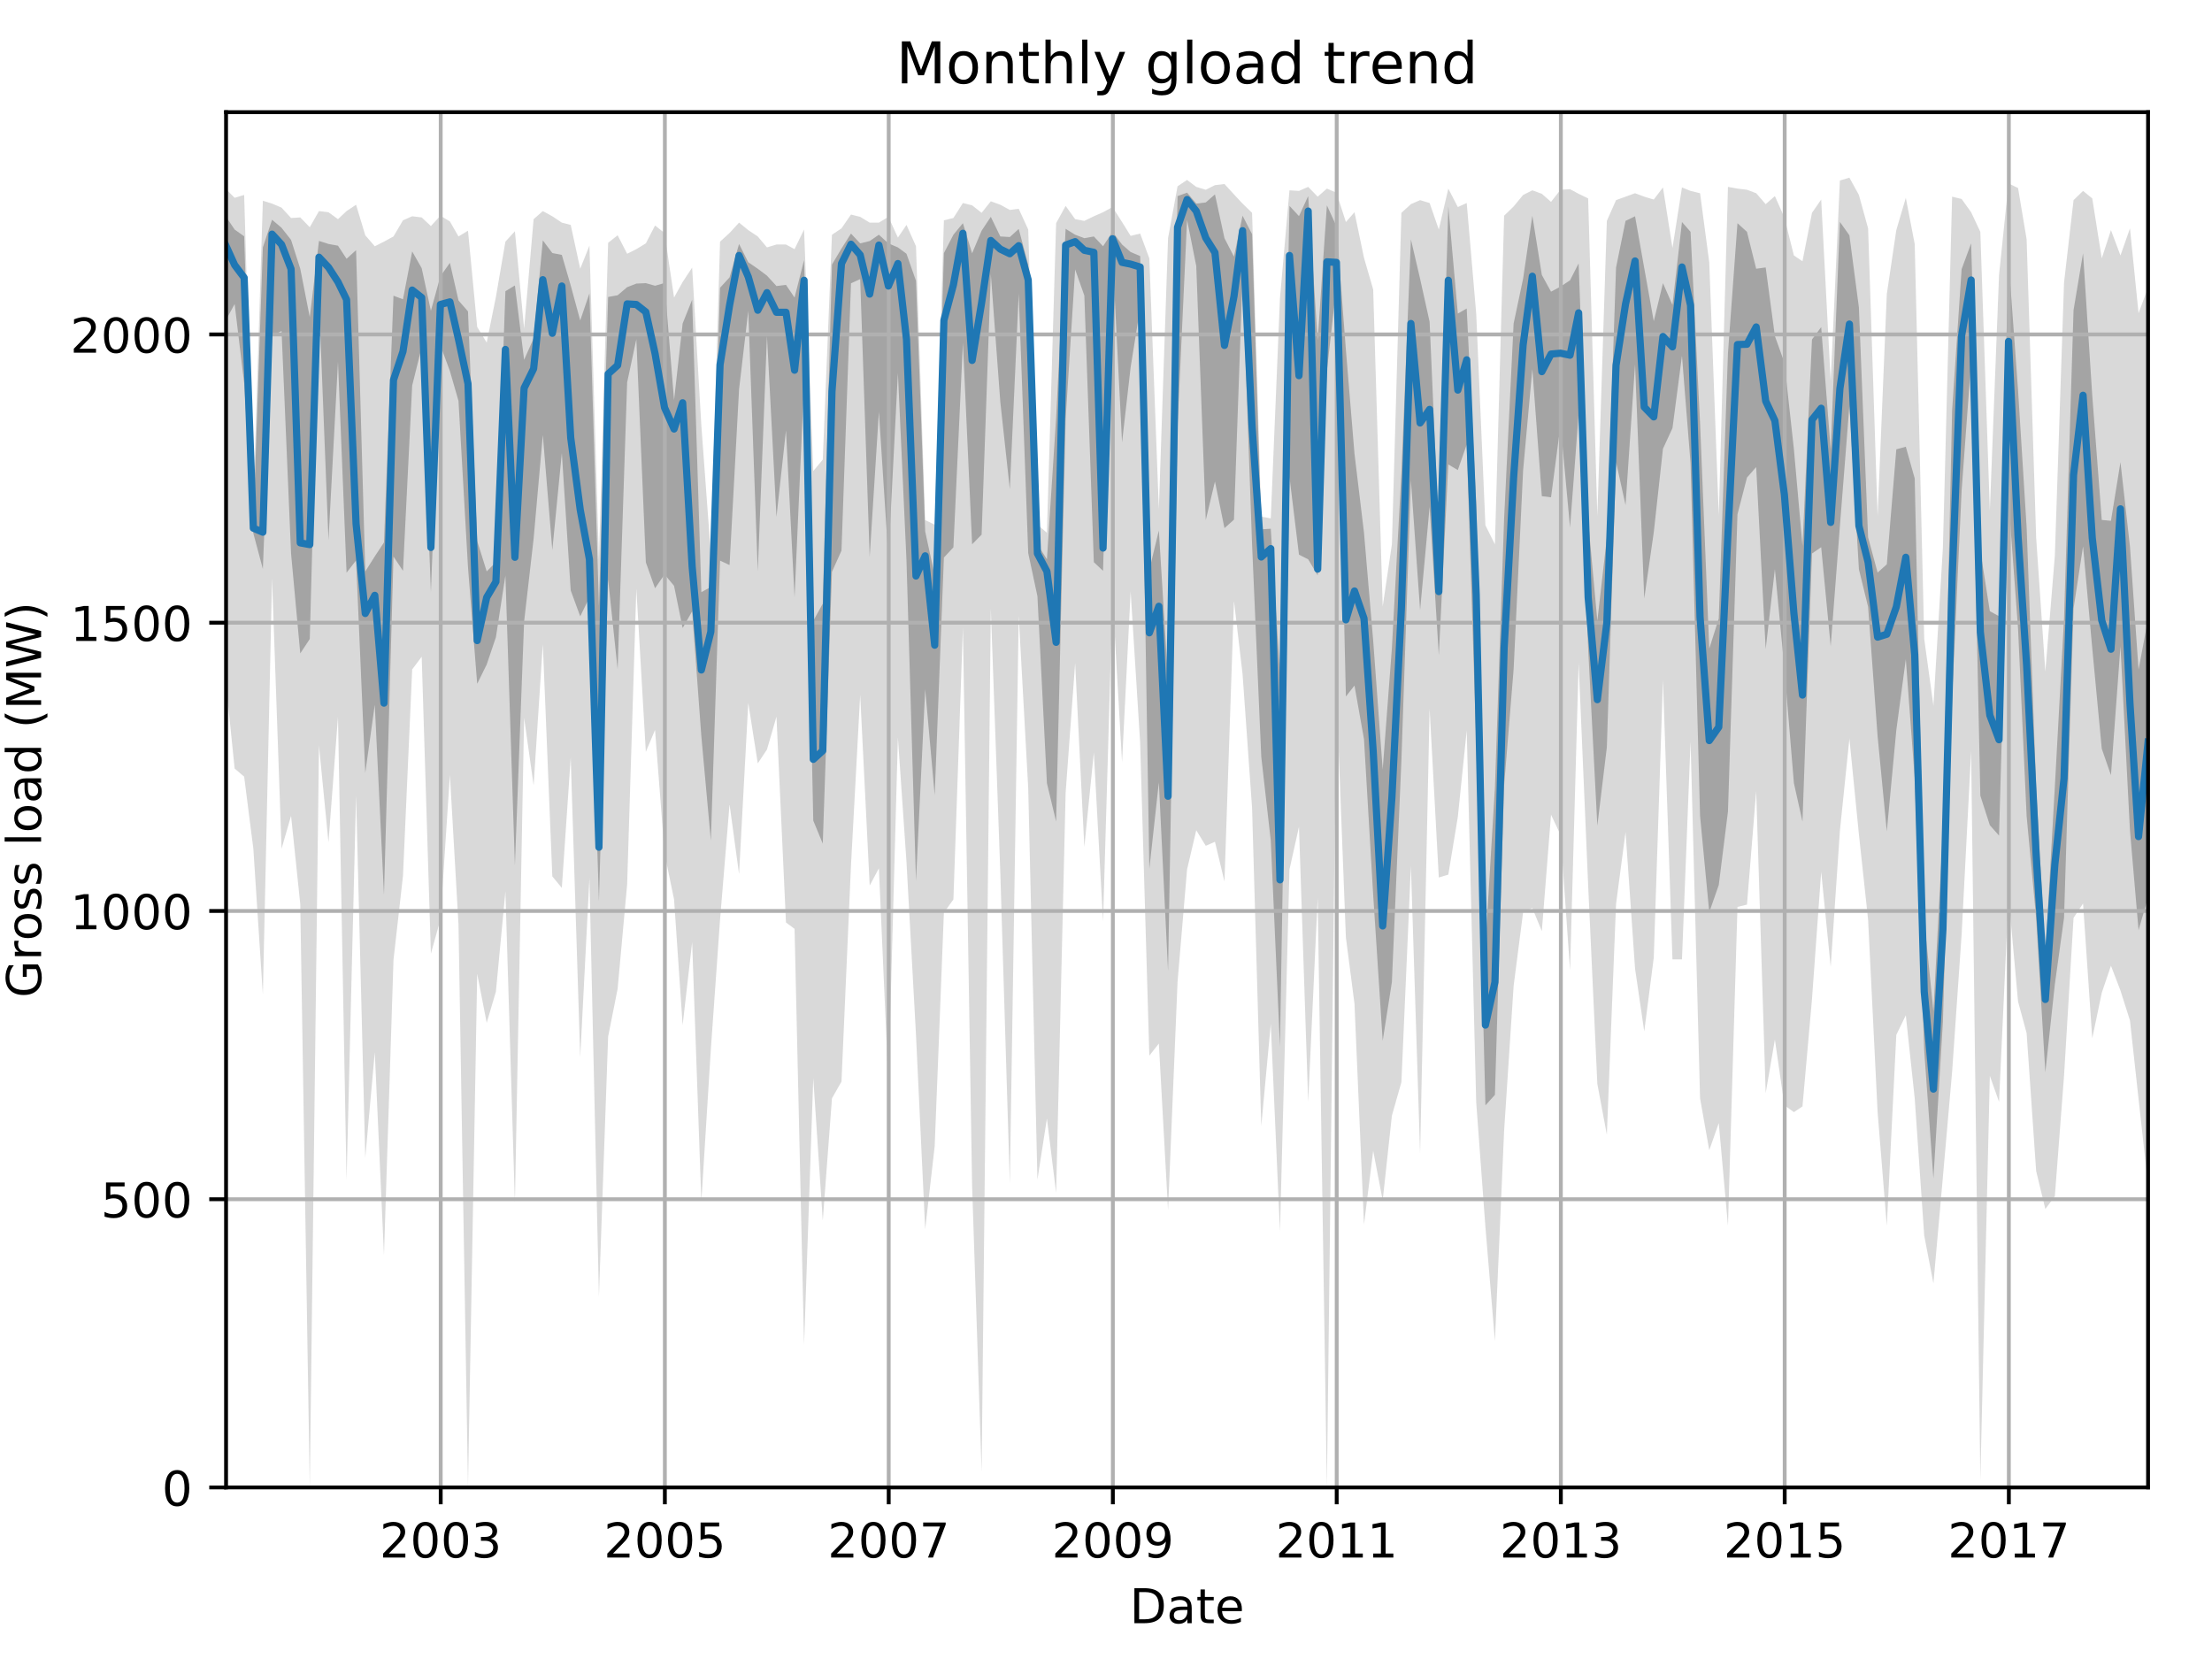 <?xml version="1.0" encoding="utf-8" standalone="no"?>
<!DOCTYPE svg PUBLIC "-//W3C//DTD SVG 1.1//EN"
  "http://www.w3.org/Graphics/SVG/1.1/DTD/svg11.dtd">
<!-- Created with matplotlib (http://matplotlib.org/) -->
<svg height="345.6pt" version="1.1" viewBox="0 0 460.8 345.6" width="460.8pt" xmlns="http://www.w3.org/2000/svg" xmlns:xlink="http://www.w3.org/1999/xlink">
 <defs>
  <style type="text/css">
*{stroke-linecap:butt;stroke-linejoin:round;}
  </style>
 </defs>
 <g id="figure_1">
  <g id="patch_1">
   <path d="M 0 345.6 
L 460.8 345.6 
L 460.8 0 
L 0 0 
z
" style="fill:none;"/>
  </g>
  <g id="axes_1">
   <g id="patch_2">
    <path d="M 47.092 309.863 
L 447.48 309.863 
L 447.48 23.365 
L 47.092 23.365 
z
" style="fill:none;"/>
   </g>
   <g id="PolyCollection_1">
    <path clip-path="url(#p9ad6b758f0)" d="M 47.092 39.41 
L 47.092 142.571 
L 48.881 160.105 
L 50.861 161.786 
L 52.777 176.798 
L 54.758 207.182 
L 56.674 120.474 
L 58.654 176.798 
L 60.634 169.953 
L 62.551 188.327 
L 64.531 309.863 
L 66.447 155.301 
L 68.428 175.477 
L 70.408 149.297 
L 72.196 245.853 
L 74.177 165.629 
L 76.093 241.169 
L 78.073 219.192 
L 79.989 261.465 
L 81.97 199.977 
L 83.95 182.443 
L 85.866 139.449 
L 87.846 136.807 
L 89.763 198.656 
L 91.743 191.57 
L 93.723 161.426 
L 95.512 192.531 
L 97.492 309.623 
L 99.408 202.859 
L 101.389 213.067 
L 103.305 206.582 
L 105.285 185.685 
L 107.265 250.657 
L 109.182 149.537 
L 111.162 163.588 
L 113.078 134.165 
L 115.059 182.563 
L 117.039 184.965 
L 118.891 157.823 
L 120.871 220.273 
L 122.788 182.923 
L 124.768 270.112 
L 126.684 215.949 
L 128.665 205.981 
L 130.645 184.244 
L 132.561 122.636 
L 134.541 156.622 
L 136.458 152.059 
L 138.438 177.759 
L 140.418 187.367 
L 142.207 213.547 
L 144.187 196.254 
L 146.103 250.296 
L 148.083 218.591 
L 150 191.57 
L 151.98 167.551 
L 153.96 182.083 
L 155.877 146.414 
L 157.857 159.024 
L 159.773 156.142 
L 161.753 149.297 
L 163.734 192.17 
L 165.522 193.492 
L 167.502 280.2 
L 169.419 224.596 
L 171.399 254.26 
L 173.315 228.799 
L 175.296 225.317 
L 177.276 180.281 
L 179.192 144.733 
L 181.172 184.484 
L 183.089 180.882 
L 185.069 225.677 
L 187.049 153.62 
L 188.838 179.561 
L 190.818 215.589 
L 192.734 256.061 
L 194.714 238.767 
L 196.631 190.129 
L 198.611 187.367 
L 200.591 130.682 
L 202.508 247.054 
L 204.488 306.621 
L 206.404 126.719 
L 208.384 181.842 
L 210.365 246.573 
L 212.217 128.28 
L 214.197 164.188 
L 216.114 245.733 
L 218.094 233.003 
L 220.01 248.495 
L 221.99 165.149 
L 223.971 138.128 
L 225.887 176.438 
L 227.867 156.742 
L 229.784 191.93 
L 231.764 124.197 
L 233.744 158.784 
L 235.533 123.236 
L 237.513 154.701 
L 239.429 219.912 
L 241.409 217.39 
L 243.326 252.098 
L 245.306 204.54 
L 247.286 181.122 
L 249.202 172.955 
L 251.183 176.198 
L 253.099 175.357 
L 255.079 183.644 
L 257.059 125.158 
L 258.848 140.41 
L 260.828 168.272 
L 262.745 234.564 
L 264.725 213.307 
L 266.641 256.541 
L 268.621 181.122 
L 270.602 172.235 
L 272.518 229.52 
L 274.498 187.006 
L 276.415 309.863 
L 278.395 144.253 
L 280.375 195.293 
L 282.164 209.104 
L 284.144 255.1 
L 286.06 239.728 
L 288.04 250.056 
L 289.957 232.402 
L 291.937 225.437 
L 293.917 180.401 
L 295.833 240.329 
L 297.814 147.615 
L 299.73 182.803 
L 301.71 182.203 
L 303.69 170.193 
L 305.543 152.179 
L 307.523 229.64 
L 309.439 255.581 
L 311.42 279.359 
L 313.336 235.525 
L 315.316 205.381 
L 317.296 190.009 
L 319.213 189.168 
L 321.193 193.972 
L 323.109 169.713 
L 325.09 173.916 
L 327.07 202.138 
L 328.858 138.128 
L 330.839 184.364 
L 332.755 225.797 
L 334.735 236.365 
L 336.652 188.327 
L 338.632 173.316 
L 340.612 201.778 
L 342.528 214.868 
L 344.509 199.496 
L 346.425 141.611 
L 348.405 199.857 
L 350.385 199.857 
L 352.174 154.461 
L 354.154 228.799 
L 356.07 239.608 
L 358.051 233.964 
L 359.967 255.34 
L 361.947 188.928 
L 363.927 188.448 
L 365.844 164.789 
L 367.824 227.719 
L 369.74 216.55 
L 371.721 230.241 
L 373.701 231.682 
L 375.489 230.481 
L 377.47 208.143 
L 379.386 181.602 
L 381.366 201.418 
L 383.283 173.075 
L 385.263 153.86 
L 387.243 173.796 
L 389.159 191.57 
L 391.14 231.682 
L 393.056 255.34 
L 395.036 215.589 
L 397.016 211.506 
L 398.869 228.799 
L 400.849 257.382 
L 402.765 267.35 
L 404.746 245.132 
L 406.662 223.275 
L 408.642 194.692 
L 410.622 156.502 
L 412.539 308.302 
L 414.519 224.116 
L 416.435 229.52 
L 418.415 186.766 
L 420.396 208.623 
L 422.184 215.229 
L 424.165 243.931 
L 426.081 251.858 
L 428.061 249.216 
L 429.977 224.116 
L 431.958 191.21 
L 433.938 188.207 
L 435.854 216.31 
L 437.834 206.822 
L 439.751 201.178 
L 441.731 206.342 
L 443.711 212.587 
L 445.5 228.92 
L 447.48 246.814 
L 447.48 59.946 
L 447.48 59.946 
L 445.5 65.23 
L 443.711 47.576 
L 441.731 53.221 
L 439.751 47.936 
L 437.834 53.821 
L 435.854 41.331 
L 433.938 39.77 
L 431.958 41.692 
L 429.977 58.865 
L 428.061 115.79 
L 426.081 139.929 
L 424.165 111.947 
L 422.184 49.858 
L 420.396 39.17 
L 418.415 38.209 
L 416.435 57.304 
L 414.519 106.423 
L 412.539 48.297 
L 410.622 44.214 
L 408.642 41.451 
L 406.662 40.971 
L 404.746 113.989 
L 402.765 147.015 
L 400.849 133.084 
L 398.869 50.819 
L 397.016 41.211 
L 395.036 47.936 
L 393.056 61.267 
L 391.14 107.504 
L 389.159 47.576 
L 387.243 40.611 
L 385.263 37.008 
L 383.283 37.608 
L 381.366 79.401 
L 379.386 41.571 
L 377.47 44.334 
L 375.489 54.422 
L 373.701 53.221 
L 371.721 45.294 
L 369.74 40.851 
L 367.824 42.532 
L 365.844 40.25 
L 363.927 39.53 
L 361.947 39.29 
L 359.967 38.929 
L 358.051 107.383 
L 356.07 54.662 
L 354.154 40.25 
L 352.174 39.77 
L 350.385 39.049 
L 348.405 51.659 
L 346.425 39.049 
L 344.509 41.571 
L 342.528 40.971 
L 340.612 40.25 
L 338.632 40.971 
L 336.652 41.692 
L 334.735 46.015 
L 332.755 107.504 
L 330.839 41.331 
L 328.858 40.37 
L 327.07 39.41 
L 325.09 39.53 
L 323.109 42.052 
L 321.193 40.37 
L 319.213 39.65 
L 317.296 40.611 
L 315.316 43.013 
L 313.336 44.934 
L 311.42 113.388 
L 309.439 109.425 
L 307.523 65.35 
L 305.543 42.292 
L 303.69 43.133 
L 301.71 39.29 
L 299.73 47.816 
L 297.814 42.292 
L 295.833 41.692 
L 293.917 42.532 
L 291.937 44.334 
L 289.957 113.388 
L 288.04 126.358 
L 286.06 60.306 
L 284.144 53.701 
L 282.164 44.214 
L 280.375 46.255 
L 278.395 40.13 
L 276.415 39.29 
L 274.498 40.971 
L 272.518 38.929 
L 270.602 39.77 
L 268.621 39.65 
L 266.641 62.108 
L 264.725 107.984 
L 262.745 107.624 
L 260.828 44.334 
L 258.848 42.412 
L 257.059 40.491 
L 255.079 38.329 
L 253.099 38.569 
L 251.183 39.53 
L 249.202 38.929 
L 247.286 37.488 
L 245.306 38.809 
L 243.326 49.618 
L 241.409 106.062 
L 239.429 53.821 
L 237.513 48.657 
L 235.533 49.137 
L 233.744 46.255 
L 231.764 43.133 
L 229.784 44.214 
L 227.867 45.054 
L 225.887 46.015 
L 223.971 45.655 
L 221.99 42.892 
L 220.01 46.495 
L 218.094 110.986 
L 216.114 109.305 
L 214.197 47.816 
L 212.217 43.493 
L 210.365 43.733 
L 208.384 42.652 
L 206.404 41.932 
L 204.488 44.334 
L 202.508 42.772 
L 200.591 42.292 
L 198.611 45.414 
L 196.631 45.895 
L 194.714 109.305 
L 192.734 108.344 
L 190.818 51.299 
L 188.838 46.856 
L 187.049 49.498 
L 185.069 45.174 
L 183.089 46.375 
L 181.172 46.375 
L 179.192 45.174 
L 177.276 44.694 
L 175.296 47.576 
L 173.315 48.897 
L 171.399 95.734 
L 169.419 98.136 
L 167.502 47.816 
L 165.522 51.9 
L 163.734 50.939 
L 161.753 50.939 
L 159.773 51.539 
L 157.857 49.258 
L 155.877 47.936 
L 153.96 46.375 
L 151.98 48.537 
L 150 50.338 
L 148.083 115.43 
L 146.103 88.649 
L 144.187 55.743 
L 142.207 58.745 
L 140.418 61.988 
L 138.438 48.537 
L 136.458 46.976 
L 134.541 50.699 
L 132.561 51.9 
L 130.645 52.86 
L 128.665 49.017 
L 126.684 50.579 
L 124.768 116.511 
L 122.788 51.179 
L 120.871 55.983 
L 118.891 46.856 
L 117.039 46.375 
L 115.059 45.054 
L 113.078 43.973 
L 111.162 45.655 
L 109.182 68.473 
L 107.265 48.177 
L 105.285 50.338 
L 103.305 61.867 
L 101.389 71.355 
L 99.408 68.112 
L 97.492 48.057 
L 95.512 49.258 
L 93.723 46.135 
L 91.743 44.934 
L 89.763 47.096 
L 87.846 45.294 
L 85.866 45.054 
L 83.95 45.895 
L 81.97 49.258 
L 79.989 50.338 
L 78.073 51.299 
L 76.093 49.017 
L 74.177 42.652 
L 72.196 43.973 
L 70.408 45.655 
L 68.428 44.214 
L 66.447 43.973 
L 64.531 47.336 
L 62.551 45.294 
L 60.634 45.414 
L 58.654 43.253 
L 56.674 42.412 
L 54.758 41.812 
L 52.777 105.342 
L 50.861 40.611 
L 48.881 41.211 
L 47.092 39.41 
z
" style="fill:#808080;fill-opacity:0.3;"/>
   </g>
   <g id="PolyCollection_2">
    <path clip-path="url(#p9ad6b758f0)" d="M 47.092 45.174 
L 47.092 66.611 
L 48.881 63.339 
L 50.861 79.822 
L 52.777 111.106 
L 54.758 118.522 
L 56.674 69.944 
L 58.654 68.953 
L 60.634 115.31 
L 62.551 136.116 
L 64.531 133.114 
L 66.447 62.378 
L 68.428 112.548 
L 70.408 75.378 
L 72.196 119.303 
L 74.177 116.751 
L 76.093 161.006 
L 78.073 146.805 
L 79.989 186.436 
L 81.97 115.94 
L 83.95 118.913 
L 85.866 80.302 
L 87.846 72.346 
L 89.763 123.386 
L 91.743 71.955 
L 93.723 77.3 
L 95.512 83.515 
L 97.492 118.192 
L 99.408 142.451 
L 101.389 138.428 
L 103.305 132.754 
L 105.285 119.873 
L 107.265 180.281 
L 109.182 129.481 
L 111.162 112.217 
L 113.078 90.6 
L 115.059 114.589 
L 117.039 94.383 
L 118.891 122.996 
L 120.871 128.4 
L 122.788 124.467 
L 124.768 187.757 
L 126.684 120.714 
L 128.665 139.449 
L 130.645 79.672 
L 132.561 70.664 
L 134.541 117.141 
L 136.458 122.545 
L 138.438 119.663 
L 140.418 122.035 
L 142.207 130.832 
L 144.187 127.349 
L 146.103 153.38 
L 148.083 175.117 
L 150 116.781 
L 151.98 117.712 
L 153.96 81.113 
L 155.877 64.75 
L 157.857 119.033 
L 159.773 69.974 
L 161.753 107.684 
L 163.734 89.639 
L 165.522 124.437 
L 167.502 79.822 
L 169.419 170.944 
L 171.399 175.747 
L 173.315 119.123 
L 175.296 114.709 
L 177.276 59.015 
L 179.192 58.145 
L 181.172 116.03 
L 183.089 85.766 
L 185.069 116.27 
L 187.049 77.69 
L 188.838 116.751 
L 190.818 183.524 
L 192.734 143.562 
L 194.714 165.66 
L 196.631 116.15 
L 198.611 114.019 
L 200.591 71.415 
L 202.508 113.388 
L 204.488 111.377 
L 206.404 57.064 
L 208.384 83.725 
L 210.365 101.919 
L 212.217 61.147 
L 214.197 115.22 
L 216.114 124.197 
L 218.094 163.168 
L 220.01 171.154 
L 221.99 87.358 
L 223.971 56.133 
L 225.887 61.567 
L 227.867 117.111 
L 229.784 118.913 
L 231.764 53.101 
L 233.744 92.161 
L 235.533 76.489 
L 237.513 64.149 
L 239.429 181.002 
L 241.409 162.987 
L 243.326 202.288 
L 245.306 88.799 
L 247.286 45.805 
L 249.202 55.412 
L 251.183 108.344 
L 253.099 100.298 
L 255.079 110.026 
L 257.059 108.254 
L 258.848 57.424 
L 260.828 113.388 
L 262.745 157.643 
L 264.725 175.117 
L 266.641 217.991 
L 268.621 99.367 
L 270.602 115.55 
L 272.518 116.511 
L 274.498 119.873 
L 276.415 77.27 
L 278.395 59.586 
L 280.375 145.093 
L 282.164 142.811 
L 284.144 153.98 
L 286.06 186.436 
L 288.04 216.82 
L 289.957 204.57 
L 291.937 158.484 
L 293.917 100.058 
L 295.833 127.109 
L 297.814 105.582 
L 299.73 136.506 
L 301.71 96.755 
L 303.69 97.926 
L 305.543 92.612 
L 307.523 154.701 
L 309.439 230.271 
L 311.42 228.079 
L 313.336 163.618 
L 315.316 139.419 
L 317.296 97.926 
L 319.213 76.879 
L 321.193 103.36 
L 323.109 103.6 
L 325.09 88.438 
L 327.07 109.905 
L 328.858 86.187 
L 330.839 135.005 
L 332.755 172.025 
L 334.735 155.662 
L 336.652 96.245 
L 338.632 105.222 
L 340.612 75.919 
L 342.528 124.677 
L 344.509 110.896 
L 346.425 93.482 
L 348.405 89.189 
L 350.385 74.117 
L 352.174 96.545 
L 354.154 169.983 
L 356.07 190.039 
L 358.051 184.364 
L 359.967 169.052 
L 361.947 107.143 
L 363.927 99.487 
L 365.844 97.295 
L 367.824 135.215 
L 369.74 118.552 
L 371.721 139.209 
L 373.701 163.138 
L 375.489 171.154 
L 377.47 115.31 
L 379.386 113.989 
L 381.366 134.645 
L 383.283 109.605 
L 385.263 84.475 
L 387.243 118.582 
L 389.159 126.419 
L 391.14 153.38 
L 393.056 173.195 
L 395.036 152.119 
L 397.016 137.317 
L 398.869 162.147 
L 400.849 218.862 
L 402.765 245.493 
L 404.746 212.857 
L 406.662 145.454 
L 408.642 102.189 
L 410.622 75.318 
L 412.539 165.75 
L 414.519 171.904 
L 416.435 174.066 
L 418.415 104.231 
L 420.396 130.922 
L 422.184 170.013 
L 424.165 191.21 
L 426.081 223.395 
L 428.061 205.051 
L 429.977 191.21 
L 431.958 126.749 
L 433.938 113.809 
L 435.854 135.035 
L 437.834 155.962 
L 439.751 161.486 
L 441.731 134.645 
L 443.711 173.015 
L 445.5 193.762 
L 447.48 186.976 
L 447.48 128.971 
L 447.48 128.971 
L 445.5 139.509 
L 443.711 113.869 
L 441.731 96.275 
L 439.751 108.494 
L 437.834 108.314 
L 435.854 82.374 
L 433.938 52.74 
L 431.958 64.6 
L 429.977 128.91 
L 428.061 163.918 
L 426.081 198.866 
L 424.165 163.948 
L 422.184 109.845 
L 420.396 81.263 
L 418.415 54.061 
L 416.435 128.37 
L 414.519 127.319 
L 412.539 114.709 
L 410.622 50.699 
L 408.642 56.073 
L 406.662 85.496 
L 404.746 173.195 
L 402.765 210.665 
L 400.849 191.66 
L 398.869 99.667 
L 397.016 93.062 
L 395.036 93.603 
L 393.056 117.562 
L 391.14 119.273 
L 389.159 111.947 
L 387.243 64.059 
L 385.263 49.017 
L 383.283 46.225 
L 381.366 93.693 
L 379.386 68.142 
L 377.47 70.724 
L 375.489 113.688 
L 373.701 93.573 
L 371.721 75.528 
L 369.74 70.004 
L 367.824 55.713 
L 365.844 55.983 
L 363.927 48.297 
L 361.947 46.495 
L 359.967 73.577 
L 358.051 128.85 
L 356.07 135.125 
L 354.154 88.168 
L 352.174 48.297 
L 350.385 46.255 
L 348.405 63.519 
L 346.425 58.985 
L 344.509 66.911 
L 342.528 55.863 
L 340.612 45.054 
L 338.632 46.015 
L 336.652 55.743 
L 334.735 112.067 
L 332.755 129.331 
L 330.839 108.434 
L 328.858 54.872 
L 327.07 58.385 
L 325.09 59.706 
L 323.109 60.757 
L 321.193 57.274 
L 319.213 44.934 
L 317.296 58.024 
L 315.316 67.392 
L 313.336 107.984 
L 311.42 164.068 
L 309.439 196.914 
L 307.523 104.952 
L 305.543 64.269 
L 303.69 65.32 
L 301.71 43.013 
L 299.73 110.746 
L 297.814 67.032 
L 295.833 58.084 
L 293.917 49.858 
L 291.937 98.587 
L 289.957 135.005 
L 288.04 160.315 
L 286.06 133.474 
L 284.144 110.956 
L 282.164 94.503 
L 280.375 72.886 
L 278.395 47.096 
L 276.415 42.772 
L 274.498 70.875 
L 272.518 40.851 
L 270.602 45.024 
L 268.621 42.892 
L 266.641 140.229 
L 264.725 110.146 
L 262.745 110.266 
L 260.828 48.777 
L 258.848 44.934 
L 257.059 53.461 
L 255.079 49.618 
L 253.099 40.491 
L 251.183 42.172 
L 249.202 42.412 
L 247.286 40.13 
L 245.306 40.851 
L 243.326 141.58 
L 241.409 110.506 
L 239.429 118.672 
L 237.513 53.341 
L 235.533 52.5 
L 233.744 50.939 
L 231.764 48.297 
L 229.784 51.299 
L 227.867 49.258 
L 225.887 49.618 
L 223.971 48.897 
L 221.99 47.666 
L 220.01 87.027 
L 218.094 116.511 
L 216.114 113.388 
L 214.197 55.142 
L 212.217 47.696 
L 210.365 49.378 
L 208.384 49.258 
L 206.404 45.174 
L 204.488 48.057 
L 202.508 52.77 
L 200.591 46.495 
L 198.611 48.897 
L 196.631 52.74 
L 194.714 119.873 
L 192.734 110.716 
L 190.818 58.505 
L 188.838 52.86 
L 187.049 51.539 
L 185.069 50.699 
L 183.089 48.897 
L 181.172 50.218 
L 179.192 50.699 
L 177.276 48.657 
L 175.296 51.78 
L 173.315 55.112 
L 171.399 125.758 
L 169.419 129.331 
L 167.502 54.181 
L 165.522 61.988 
L 163.734 59.345 
L 161.753 59.586 
L 159.773 57.424 
L 157.857 55.983 
L 155.877 54.632 
L 153.96 50.819 
L 151.98 57.784 
L 150 59.946 
L 148.083 122.275 
L 146.103 123.356 
L 144.187 62.438 
L 142.207 67.392 
L 140.418 83.364 
L 138.438 58.955 
L 136.458 59.526 
L 134.541 58.985 
L 132.561 59.075 
L 130.645 59.826 
L 128.665 61.507 
L 126.684 61.867 
L 124.768 126.238 
L 122.788 61.117 
L 120.871 66.761 
L 118.891 59.466 
L 117.039 53.101 
L 115.059 52.71 
L 113.078 50.068 
L 111.162 70.484 
L 109.182 74.958 
L 107.265 59.466 
L 105.285 60.667 
L 103.305 117.111 
L 101.389 119.033 
L 99.408 112.698 
L 97.492 64.87 
L 95.512 62.588 
L 93.723 54.752 
L 91.743 57.544 
L 89.763 64.75 
L 87.846 55.863 
L 85.866 52.38 
L 83.95 62.348 
L 81.97 61.597 
L 79.989 112.998 
L 78.073 115.91 
L 76.093 119.033 
L 74.177 52.11 
L 72.196 53.911 
L 70.408 51.179 
L 68.428 50.819 
L 66.447 50.188 
L 64.531 66.071 
L 62.551 55.983 
L 60.634 49.978 
L 58.654 47.456 
L 56.674 45.775 
L 54.758 51.539 
L 52.777 109.185 
L 50.861 49.227 
L 48.881 47.816 
L 47.092 45.174 
z
" style="fill:#808080;fill-opacity:0.6;"/>
   </g>
   <g id="matplotlib.axis_1">
    <g id="xtick_1">
     <g id="line2d_1">
      <path clip-path="url(#p9ad6b758f0)" d="M 91.807 309.863 
L 91.807 23.365 
" style="fill:none;stroke:#b0b0b0;stroke-linecap:square;stroke-width:0.8;"/>
     </g>
     <g id="line2d_2">
      <defs>
       <path d="M 0 0 
L 0 3.5 
" id="m3d563ade18" style="stroke:#000000;stroke-width:0.8;"/>
      </defs>
      <g>
       <use style="stroke:#000000;stroke-width:0.8;" x="91.807" xlink:href="#m3d563ade18" y="309.863"/>
      </g>
     </g>
     <g id="text_1">
      <!-- 2003 -->
      <defs>
       <path d="M 19.188 8.297 
L 53.609 8.297 
L 53.609 0 
L 7.328 0 
L 7.328 8.297 
Q 12.938 14.109 22.625 23.891 
Q 32.328 33.688 34.812 36.531 
Q 39.547 41.844 41.422 45.531 
Q 43.312 49.219 43.312 52.781 
Q 43.312 58.594 39.234 62.25 
Q 35.156 65.922 28.609 65.922 
Q 23.969 65.922 18.812 64.312 
Q 13.672 62.703 7.812 59.422 
L 7.812 69.391 
Q 13.766 71.781 18.938 73 
Q 24.125 74.219 28.422 74.219 
Q 39.75 74.219 46.484 68.547 
Q 53.219 62.891 53.219 53.422 
Q 53.219 48.922 51.531 44.891 
Q 49.859 40.875 45.406 35.406 
Q 44.188 33.984 37.641 27.219 
Q 31.109 20.453 19.188 8.297 
z
" id="DejaVuSans-32"/>
       <path d="M 31.781 66.406 
Q 24.172 66.406 20.328 58.906 
Q 16.5 51.422 16.5 36.375 
Q 16.5 21.391 20.328 13.891 
Q 24.172 6.391 31.781 6.391 
Q 39.453 6.391 43.281 13.891 
Q 47.125 21.391 47.125 36.375 
Q 47.125 51.422 43.281 58.906 
Q 39.453 66.406 31.781 66.406 
z
M 31.781 74.219 
Q 44.047 74.219 50.516 64.516 
Q 56.984 54.828 56.984 36.375 
Q 56.984 17.969 50.516 8.266 
Q 44.047 -1.422 31.781 -1.422 
Q 19.531 -1.422 13.062 8.266 
Q 6.594 17.969 6.594 36.375 
Q 6.594 54.828 13.062 64.516 
Q 19.531 74.219 31.781 74.219 
z
" id="DejaVuSans-30"/>
       <path d="M 40.578 39.312 
Q 47.656 37.797 51.625 33 
Q 55.609 28.219 55.609 21.188 
Q 55.609 10.406 48.188 4.484 
Q 40.766 -1.422 27.094 -1.422 
Q 22.516 -1.422 17.656 -0.516 
Q 12.797 0.391 7.625 2.203 
L 7.625 11.719 
Q 11.719 9.328 16.594 8.109 
Q 21.484 6.891 26.812 6.891 
Q 36.078 6.891 40.938 10.547 
Q 45.797 14.203 45.797 21.188 
Q 45.797 27.641 41.281 31.266 
Q 36.766 34.906 28.719 34.906 
L 20.219 34.906 
L 20.219 43.016 
L 29.109 43.016 
Q 36.375 43.016 40.234 45.922 
Q 44.094 48.828 44.094 54.297 
Q 44.094 59.906 40.109 62.906 
Q 36.141 65.922 28.719 65.922 
Q 24.656 65.922 20.016 65.031 
Q 15.375 64.156 9.812 62.312 
L 9.812 71.094 
Q 15.438 72.656 20.344 73.438 
Q 25.25 74.219 29.594 74.219 
Q 40.828 74.219 47.359 69.109 
Q 53.906 64.016 53.906 55.328 
Q 53.906 49.266 50.438 45.094 
Q 46.969 40.922 40.578 39.312 
z
" id="DejaVuSans-33"/>
      </defs>
      <g transform="translate(79.082 324.462)scale(0.1 -0.1)">
       <use xlink:href="#DejaVuSans-32"/>
       <use x="63.623" xlink:href="#DejaVuSans-30"/>
       <use x="127.246" xlink:href="#DejaVuSans-30"/>
       <use x="190.869" xlink:href="#DejaVuSans-33"/>
      </g>
     </g>
    </g>
    <g id="xtick_2">
     <g id="line2d_3">
      <path clip-path="url(#p9ad6b758f0)" d="M 138.502 309.863 
L 138.502 23.365 
" style="fill:none;stroke:#b0b0b0;stroke-linecap:square;stroke-width:0.8;"/>
     </g>
     <g id="line2d_4">
      <g>
       <use style="stroke:#000000;stroke-width:0.8;" x="138.502" xlink:href="#m3d563ade18" y="309.863"/>
      </g>
     </g>
     <g id="text_2">
      <!-- 2005 -->
      <defs>
       <path d="M 10.797 72.906 
L 49.516 72.906 
L 49.516 64.594 
L 19.828 64.594 
L 19.828 46.734 
Q 21.969 47.469 24.109 47.828 
Q 26.266 48.188 28.422 48.188 
Q 40.625 48.188 47.75 41.5 
Q 54.891 34.812 54.891 23.391 
Q 54.891 11.625 47.562 5.094 
Q 40.234 -1.422 26.906 -1.422 
Q 22.312 -1.422 17.547 -0.641 
Q 12.797 0.141 7.719 1.703 
L 7.719 11.625 
Q 12.109 9.234 16.797 8.062 
Q 21.484 6.891 26.703 6.891 
Q 35.156 6.891 40.078 11.328 
Q 45.016 15.766 45.016 23.391 
Q 45.016 31 40.078 35.438 
Q 35.156 39.891 26.703 39.891 
Q 22.75 39.891 18.812 39.016 
Q 14.891 38.141 10.797 36.281 
z
" id="DejaVuSans-35"/>
      </defs>
      <g transform="translate(125.777 324.462)scale(0.1 -0.1)">
       <use xlink:href="#DejaVuSans-32"/>
       <use x="63.623" xlink:href="#DejaVuSans-30"/>
       <use x="127.246" xlink:href="#DejaVuSans-30"/>
       <use x="190.869" xlink:href="#DejaVuSans-35"/>
      </g>
     </g>
    </g>
    <g id="xtick_3">
     <g id="line2d_5">
      <path clip-path="url(#p9ad6b758f0)" d="M 185.133 309.863 
L 185.133 23.365 
" style="fill:none;stroke:#b0b0b0;stroke-linecap:square;stroke-width:0.8;"/>
     </g>
     <g id="line2d_6">
      <g>
       <use style="stroke:#000000;stroke-width:0.8;" x="185.133" xlink:href="#m3d563ade18" y="309.863"/>
      </g>
     </g>
     <g id="text_3">
      <!-- 2007 -->
      <defs>
       <path d="M 8.203 72.906 
L 55.078 72.906 
L 55.078 68.703 
L 28.609 0 
L 18.312 0 
L 43.219 64.594 
L 8.203 64.594 
z
" id="DejaVuSans-37"/>
      </defs>
      <g transform="translate(172.408 324.462)scale(0.1 -0.1)">
       <use xlink:href="#DejaVuSans-32"/>
       <use x="63.623" xlink:href="#DejaVuSans-30"/>
       <use x="127.246" xlink:href="#DejaVuSans-30"/>
       <use x="190.869" xlink:href="#DejaVuSans-37"/>
      </g>
     </g>
    </g>
    <g id="xtick_4">
     <g id="line2d_7">
      <path clip-path="url(#p9ad6b758f0)" d="M 231.828 309.863 
L 231.828 23.365 
" style="fill:none;stroke:#b0b0b0;stroke-linecap:square;stroke-width:0.8;"/>
     </g>
     <g id="line2d_8">
      <g>
       <use style="stroke:#000000;stroke-width:0.8;" x="231.828" xlink:href="#m3d563ade18" y="309.863"/>
      </g>
     </g>
     <g id="text_4">
      <!-- 2009 -->
      <defs>
       <path d="M 10.984 1.516 
L 10.984 10.5 
Q 14.703 8.734 18.5 7.812 
Q 22.312 6.891 25.984 6.891 
Q 35.75 6.891 40.891 13.453 
Q 46.047 20.016 46.781 33.406 
Q 43.953 29.203 39.594 26.953 
Q 35.25 24.703 29.984 24.703 
Q 19.047 24.703 12.672 31.312 
Q 6.297 37.938 6.297 49.422 
Q 6.297 60.641 12.938 67.422 
Q 19.578 74.219 30.609 74.219 
Q 43.266 74.219 49.922 64.516 
Q 56.594 54.828 56.594 36.375 
Q 56.594 19.141 48.406 8.859 
Q 40.234 -1.422 26.422 -1.422 
Q 22.703 -1.422 18.891 -0.688 
Q 15.094 0.047 10.984 1.516 
z
M 30.609 32.422 
Q 37.25 32.422 41.125 36.953 
Q 45.016 41.5 45.016 49.422 
Q 45.016 57.281 41.125 61.844 
Q 37.25 66.406 30.609 66.406 
Q 23.969 66.406 20.094 61.844 
Q 16.219 57.281 16.219 49.422 
Q 16.219 41.5 20.094 36.953 
Q 23.969 32.422 30.609 32.422 
z
" id="DejaVuSans-39"/>
      </defs>
      <g transform="translate(219.103 324.462)scale(0.1 -0.1)">
       <use xlink:href="#DejaVuSans-32"/>
       <use x="63.623" xlink:href="#DejaVuSans-30"/>
       <use x="127.246" xlink:href="#DejaVuSans-30"/>
       <use x="190.869" xlink:href="#DejaVuSans-39"/>
      </g>
     </g>
    </g>
    <g id="xtick_5">
     <g id="line2d_9">
      <path clip-path="url(#p9ad6b758f0)" d="M 278.459 309.863 
L 278.459 23.365 
" style="fill:none;stroke:#b0b0b0;stroke-linecap:square;stroke-width:0.8;"/>
     </g>
     <g id="line2d_10">
      <g>
       <use style="stroke:#000000;stroke-width:0.8;" x="278.459" xlink:href="#m3d563ade18" y="309.863"/>
      </g>
     </g>
     <g id="text_5">
      <!-- 2011 -->
      <defs>
       <path d="M 12.406 8.297 
L 28.516 8.297 
L 28.516 63.922 
L 10.984 60.406 
L 10.984 69.391 
L 28.422 72.906 
L 38.281 72.906 
L 38.281 8.297 
L 54.391 8.297 
L 54.391 0 
L 12.406 0 
z
" id="DejaVuSans-31"/>
      </defs>
      <g transform="translate(265.734 324.462)scale(0.1 -0.1)">
       <use xlink:href="#DejaVuSans-32"/>
       <use x="63.623" xlink:href="#DejaVuSans-30"/>
       <use x="127.246" xlink:href="#DejaVuSans-31"/>
       <use x="190.869" xlink:href="#DejaVuSans-31"/>
      </g>
     </g>
    </g>
    <g id="xtick_6">
     <g id="line2d_11">
      <path clip-path="url(#p9ad6b758f0)" d="M 325.153 309.863 
L 325.153 23.365 
" style="fill:none;stroke:#b0b0b0;stroke-linecap:square;stroke-width:0.8;"/>
     </g>
     <g id="line2d_12">
      <g>
       <use style="stroke:#000000;stroke-width:0.8;" x="325.153" xlink:href="#m3d563ade18" y="309.863"/>
      </g>
     </g>
     <g id="text_6">
      <!-- 2013 -->
      <g transform="translate(312.428 324.462)scale(0.1 -0.1)">
       <use xlink:href="#DejaVuSans-32"/>
       <use x="63.623" xlink:href="#DejaVuSans-30"/>
       <use x="127.246" xlink:href="#DejaVuSans-31"/>
       <use x="190.869" xlink:href="#DejaVuSans-33"/>
      </g>
     </g>
    </g>
    <g id="xtick_7">
     <g id="line2d_13">
      <path clip-path="url(#p9ad6b758f0)" d="M 371.784 309.863 
L 371.784 23.365 
" style="fill:none;stroke:#b0b0b0;stroke-linecap:square;stroke-width:0.8;"/>
     </g>
     <g id="line2d_14">
      <g>
       <use style="stroke:#000000;stroke-width:0.8;" x="371.784" xlink:href="#m3d563ade18" y="309.863"/>
      </g>
     </g>
     <g id="text_7">
      <!-- 2015 -->
      <g transform="translate(359.059 324.462)scale(0.1 -0.1)">
       <use xlink:href="#DejaVuSans-32"/>
       <use x="63.623" xlink:href="#DejaVuSans-30"/>
       <use x="127.246" xlink:href="#DejaVuSans-31"/>
       <use x="190.869" xlink:href="#DejaVuSans-35"/>
      </g>
     </g>
    </g>
    <g id="xtick_8">
     <g id="line2d_15">
      <path clip-path="url(#p9ad6b758f0)" d="M 418.479 309.863 
L 418.479 23.365 
" style="fill:none;stroke:#b0b0b0;stroke-linecap:square;stroke-width:0.8;"/>
     </g>
     <g id="line2d_16">
      <g>
       <use style="stroke:#000000;stroke-width:0.8;" x="418.479" xlink:href="#m3d563ade18" y="309.863"/>
      </g>
     </g>
     <g id="text_8">
      <!-- 2017 -->
      <g transform="translate(405.754 324.462)scale(0.1 -0.1)">
       <use xlink:href="#DejaVuSans-32"/>
       <use x="63.623" xlink:href="#DejaVuSans-30"/>
       <use x="127.246" xlink:href="#DejaVuSans-31"/>
       <use x="190.869" xlink:href="#DejaVuSans-37"/>
      </g>
     </g>
    </g>
    <g id="text_9">
     <!-- Date -->
     <defs>
      <path d="M 19.672 64.797 
L 19.672 8.109 
L 31.594 8.109 
Q 46.688 8.109 53.688 14.938 
Q 60.688 21.781 60.688 36.531 
Q 60.688 51.172 53.688 57.984 
Q 46.688 64.797 31.594 64.797 
z
M 9.812 72.906 
L 30.078 72.906 
Q 51.266 72.906 61.172 64.094 
Q 71.094 55.281 71.094 36.531 
Q 71.094 17.672 61.125 8.828 
Q 51.172 0 30.078 0 
L 9.812 0 
z
" id="DejaVuSans-44"/>
      <path d="M 34.281 27.484 
Q 23.391 27.484 19.188 25 
Q 14.984 22.516 14.984 16.5 
Q 14.984 11.719 18.141 8.906 
Q 21.297 6.109 26.703 6.109 
Q 34.188 6.109 38.703 11.406 
Q 43.219 16.703 43.219 25.484 
L 43.219 27.484 
z
M 52.203 31.203 
L 52.203 0 
L 43.219 0 
L 43.219 8.297 
Q 40.141 3.328 35.547 0.953 
Q 30.953 -1.422 24.312 -1.422 
Q 15.922 -1.422 10.953 3.297 
Q 6 8.016 6 15.922 
Q 6 25.141 12.172 29.828 
Q 18.359 34.516 30.609 34.516 
L 43.219 34.516 
L 43.219 35.406 
Q 43.219 41.609 39.141 45 
Q 35.062 48.391 27.688 48.391 
Q 23 48.391 18.547 47.266 
Q 14.109 46.141 10.016 43.891 
L 10.016 52.203 
Q 14.938 54.109 19.578 55.047 
Q 24.219 56 28.609 56 
Q 40.484 56 46.344 49.844 
Q 52.203 43.703 52.203 31.203 
z
" id="DejaVuSans-61"/>
      <path d="M 18.312 70.219 
L 18.312 54.688 
L 36.812 54.688 
L 36.812 47.703 
L 18.312 47.703 
L 18.312 18.016 
Q 18.312 11.328 20.141 9.422 
Q 21.969 7.516 27.594 7.516 
L 36.812 7.516 
L 36.812 0 
L 27.594 0 
Q 17.188 0 13.234 3.875 
Q 9.281 7.766 9.281 18.016 
L 9.281 47.703 
L 2.688 47.703 
L 2.688 54.688 
L 9.281 54.688 
L 9.281 70.219 
z
" id="DejaVuSans-74"/>
      <path d="M 56.203 29.594 
L 56.203 25.203 
L 14.891 25.203 
Q 15.484 15.922 20.484 11.062 
Q 25.484 6.203 34.422 6.203 
Q 39.594 6.203 44.453 7.469 
Q 49.312 8.734 54.109 11.281 
L 54.109 2.781 
Q 49.266 0.734 44.188 -0.344 
Q 39.109 -1.422 33.891 -1.422 
Q 20.797 -1.422 13.156 6.188 
Q 5.516 13.812 5.516 26.812 
Q 5.516 40.234 12.766 48.109 
Q 20.016 56 32.328 56 
Q 43.359 56 49.781 48.891 
Q 56.203 41.797 56.203 29.594 
z
M 47.219 32.234 
Q 47.125 39.594 43.094 43.984 
Q 39.062 48.391 32.422 48.391 
Q 24.906 48.391 20.391 44.141 
Q 15.875 39.891 15.188 32.172 
z
" id="DejaVuSans-65"/>
     </defs>
     <g transform="translate(235.335 338.14)scale(0.1 -0.1)">
      <use xlink:href="#DejaVuSans-44"/>
      <use x="77.002" xlink:href="#DejaVuSans-61"/>
      <use x="138.281" xlink:href="#DejaVuSans-74"/>
      <use x="177.49" xlink:href="#DejaVuSans-65"/>
     </g>
    </g>
   </g>
   <g id="matplotlib.axis_2">
    <g id="ytick_1">
     <g id="line2d_17">
      <path clip-path="url(#p9ad6b758f0)" d="M 47.092 309.863 
L 447.48 309.863 
" style="fill:none;stroke:#b0b0b0;stroke-linecap:square;stroke-width:0.8;"/>
     </g>
     <g id="line2d_18">
      <defs>
       <path d="M 0 0 
L -3.5 0 
" id="m882b25754c" style="stroke:#000000;stroke-width:0.8;"/>
      </defs>
      <g>
       <use style="stroke:#000000;stroke-width:0.8;" x="47.092" xlink:href="#m882b25754c" y="309.863"/>
      </g>
     </g>
     <g id="text_10">
      <!-- 0 -->
      <g transform="translate(33.73 313.663)scale(0.1 -0.1)">
       <use xlink:href="#DejaVuSans-30"/>
      </g>
     </g>
    </g>
    <g id="ytick_2">
     <g id="line2d_19">
      <path clip-path="url(#p9ad6b758f0)" d="M 47.092 249.816 
L 447.48 249.816 
" style="fill:none;stroke:#b0b0b0;stroke-linecap:square;stroke-width:0.8;"/>
     </g>
     <g id="line2d_20">
      <g>
       <use style="stroke:#000000;stroke-width:0.8;" x="47.092" xlink:href="#m882b25754c" y="249.816"/>
      </g>
     </g>
     <g id="text_11">
      <!-- 500 -->
      <g transform="translate(21.005 253.615)scale(0.1 -0.1)">
       <use xlink:href="#DejaVuSans-35"/>
       <use x="63.623" xlink:href="#DejaVuSans-30"/>
       <use x="127.246" xlink:href="#DejaVuSans-30"/>
      </g>
     </g>
    </g>
    <g id="ytick_3">
     <g id="line2d_21">
      <path clip-path="url(#p9ad6b758f0)" d="M 47.092 189.769 
L 447.48 189.769 
" style="fill:none;stroke:#b0b0b0;stroke-linecap:square;stroke-width:0.8;"/>
     </g>
     <g id="line2d_22">
      <g>
       <use style="stroke:#000000;stroke-width:0.8;" x="47.092" xlink:href="#m882b25754c" y="189.769"/>
      </g>
     </g>
     <g id="text_12">
      <!-- 1000 -->
      <g transform="translate(14.642 193.568)scale(0.1 -0.1)">
       <use xlink:href="#DejaVuSans-31"/>
       <use x="63.623" xlink:href="#DejaVuSans-30"/>
       <use x="127.246" xlink:href="#DejaVuSans-30"/>
       <use x="190.869" xlink:href="#DejaVuSans-30"/>
      </g>
     </g>
    </g>
    <g id="ytick_4">
     <g id="line2d_23">
      <path clip-path="url(#p9ad6b758f0)" d="M 47.092 129.721 
L 447.48 129.721 
" style="fill:none;stroke:#b0b0b0;stroke-linecap:square;stroke-width:0.8;"/>
     </g>
     <g id="line2d_24">
      <g>
       <use style="stroke:#000000;stroke-width:0.8;" x="47.092" xlink:href="#m882b25754c" y="129.721"/>
      </g>
     </g>
     <g id="text_13">
      <!-- 1500 -->
      <g transform="translate(14.642 133.52)scale(0.1 -0.1)">
       <use xlink:href="#DejaVuSans-31"/>
       <use x="63.623" xlink:href="#DejaVuSans-35"/>
       <use x="127.246" xlink:href="#DejaVuSans-30"/>
       <use x="190.869" xlink:href="#DejaVuSans-30"/>
      </g>
     </g>
    </g>
    <g id="ytick_5">
     <g id="line2d_25">
      <path clip-path="url(#p9ad6b758f0)" d="M 47.092 69.674 
L 447.48 69.674 
" style="fill:none;stroke:#b0b0b0;stroke-linecap:square;stroke-width:0.8;"/>
     </g>
     <g id="line2d_26">
      <g>
       <use style="stroke:#000000;stroke-width:0.8;" x="47.092" xlink:href="#m882b25754c" y="69.674"/>
      </g>
     </g>
     <g id="text_14">
      <!-- 2000 -->
      <g transform="translate(14.642 73.473)scale(0.1 -0.1)">
       <use xlink:href="#DejaVuSans-32"/>
       <use x="63.623" xlink:href="#DejaVuSans-30"/>
       <use x="127.246" xlink:href="#DejaVuSans-30"/>
       <use x="190.869" xlink:href="#DejaVuSans-30"/>
      </g>
     </g>
    </g>
    <g id="text_15">
     <!-- Gross load (MW) -->
     <defs>
      <path d="M 59.516 10.406 
L 59.516 29.984 
L 43.406 29.984 
L 43.406 38.094 
L 69.281 38.094 
L 69.281 6.781 
Q 63.578 2.734 56.688 0.656 
Q 49.812 -1.422 42 -1.422 
Q 24.906 -1.422 15.25 8.562 
Q 5.609 18.562 5.609 36.375 
Q 5.609 54.25 15.25 64.234 
Q 24.906 74.219 42 74.219 
Q 49.125 74.219 55.547 72.453 
Q 61.969 70.703 67.391 67.281 
L 67.391 56.781 
Q 61.922 61.422 55.766 63.766 
Q 49.609 66.109 42.828 66.109 
Q 29.438 66.109 22.719 58.641 
Q 16.016 51.172 16.016 36.375 
Q 16.016 21.625 22.719 14.156 
Q 29.438 6.688 42.828 6.688 
Q 48.047 6.688 52.141 7.594 
Q 56.25 8.5 59.516 10.406 
z
" id="DejaVuSans-47"/>
      <path d="M 41.109 46.297 
Q 39.594 47.172 37.812 47.578 
Q 36.031 48 33.891 48 
Q 26.266 48 22.188 43.047 
Q 18.109 38.094 18.109 28.812 
L 18.109 0 
L 9.078 0 
L 9.078 54.688 
L 18.109 54.688 
L 18.109 46.188 
Q 20.953 51.172 25.484 53.578 
Q 30.031 56 36.531 56 
Q 37.453 56 38.578 55.875 
Q 39.703 55.766 41.062 55.516 
z
" id="DejaVuSans-72"/>
      <path d="M 30.609 48.391 
Q 23.391 48.391 19.188 42.75 
Q 14.984 37.109 14.984 27.297 
Q 14.984 17.484 19.156 11.844 
Q 23.344 6.203 30.609 6.203 
Q 37.797 6.203 41.984 11.859 
Q 46.188 17.531 46.188 27.297 
Q 46.188 37.016 41.984 42.703 
Q 37.797 48.391 30.609 48.391 
z
M 30.609 56 
Q 42.328 56 49.016 48.375 
Q 55.719 40.766 55.719 27.297 
Q 55.719 13.875 49.016 6.219 
Q 42.328 -1.422 30.609 -1.422 
Q 18.844 -1.422 12.172 6.219 
Q 5.516 13.875 5.516 27.297 
Q 5.516 40.766 12.172 48.375 
Q 18.844 56 30.609 56 
z
" id="DejaVuSans-6f"/>
      <path d="M 44.281 53.078 
L 44.281 44.578 
Q 40.484 46.531 36.375 47.5 
Q 32.281 48.484 27.875 48.484 
Q 21.188 48.484 17.844 46.438 
Q 14.5 44.391 14.5 40.281 
Q 14.5 37.156 16.891 35.375 
Q 19.281 33.594 26.516 31.984 
L 29.594 31.297 
Q 39.156 29.25 43.188 25.516 
Q 47.219 21.781 47.219 15.094 
Q 47.219 7.469 41.188 3.016 
Q 35.156 -1.422 24.609 -1.422 
Q 20.219 -1.422 15.453 -0.562 
Q 10.688 0.297 5.422 2 
L 5.422 11.281 
Q 10.406 8.688 15.234 7.391 
Q 20.062 6.109 24.812 6.109 
Q 31.156 6.109 34.562 8.281 
Q 37.984 10.453 37.984 14.406 
Q 37.984 18.062 35.516 20.016 
Q 33.062 21.969 24.703 23.781 
L 21.578 24.516 
Q 13.234 26.266 9.516 29.906 
Q 5.812 33.547 5.812 39.891 
Q 5.812 47.609 11.281 51.797 
Q 16.75 56 26.812 56 
Q 31.781 56 36.172 55.266 
Q 40.578 54.547 44.281 53.078 
z
" id="DejaVuSans-73"/>
      <path id="DejaVuSans-20"/>
      <path d="M 9.422 75.984 
L 18.406 75.984 
L 18.406 0 
L 9.422 0 
z
" id="DejaVuSans-6c"/>
      <path d="M 45.406 46.391 
L 45.406 75.984 
L 54.391 75.984 
L 54.391 0 
L 45.406 0 
L 45.406 8.203 
Q 42.578 3.328 38.25 0.953 
Q 33.938 -1.422 27.875 -1.422 
Q 17.969 -1.422 11.734 6.484 
Q 5.516 14.406 5.516 27.297 
Q 5.516 40.188 11.734 48.094 
Q 17.969 56 27.875 56 
Q 33.938 56 38.25 53.625 
Q 42.578 51.266 45.406 46.391 
z
M 14.797 27.297 
Q 14.797 17.391 18.875 11.75 
Q 22.953 6.109 30.078 6.109 
Q 37.203 6.109 41.297 11.75 
Q 45.406 17.391 45.406 27.297 
Q 45.406 37.203 41.297 42.844 
Q 37.203 48.484 30.078 48.484 
Q 22.953 48.484 18.875 42.844 
Q 14.797 37.203 14.797 27.297 
z
" id="DejaVuSans-64"/>
      <path d="M 31 75.875 
Q 24.469 64.656 21.281 53.656 
Q 18.109 42.672 18.109 31.391 
Q 18.109 20.125 21.312 9.062 
Q 24.516 -2 31 -13.188 
L 23.188 -13.188 
Q 15.875 -1.703 12.234 9.375 
Q 8.594 20.453 8.594 31.391 
Q 8.594 42.281 12.203 53.312 
Q 15.828 64.359 23.188 75.875 
z
" id="DejaVuSans-28"/>
      <path d="M 9.812 72.906 
L 24.516 72.906 
L 43.109 23.297 
L 61.812 72.906 
L 76.516 72.906 
L 76.516 0 
L 66.891 0 
L 66.891 64.016 
L 48.094 14.016 
L 38.188 14.016 
L 19.391 64.016 
L 19.391 0 
L 9.812 0 
z
" id="DejaVuSans-4d"/>
      <path d="M 3.328 72.906 
L 13.281 72.906 
L 28.609 11.281 
L 43.891 72.906 
L 54.984 72.906 
L 70.312 11.281 
L 85.594 72.906 
L 95.609 72.906 
L 77.297 0 
L 64.891 0 
L 49.516 63.281 
L 33.984 0 
L 21.578 0 
z
" id="DejaVuSans-57"/>
      <path d="M 8.016 75.875 
L 15.828 75.875 
Q 23.141 64.359 26.781 53.312 
Q 30.422 42.281 30.422 31.391 
Q 30.422 20.453 26.781 9.375 
Q 23.141 -1.703 15.828 -13.188 
L 8.016 -13.188 
Q 14.5 -2 17.703 9.062 
Q 20.906 20.125 20.906 31.391 
Q 20.906 42.672 17.703 53.656 
Q 14.5 64.656 8.016 75.875 
z
" id="DejaVuSans-29"/>
     </defs>
     <g transform="translate(8.563 207.835)rotate(-90)scale(0.1 -0.1)">
      <use xlink:href="#DejaVuSans-47"/>
      <use x="77.49" xlink:href="#DejaVuSans-72"/>
      <use x="118.572" xlink:href="#DejaVuSans-6f"/>
      <use x="179.754" xlink:href="#DejaVuSans-73"/>
      <use x="231.854" xlink:href="#DejaVuSans-73"/>
      <use x="283.953" xlink:href="#DejaVuSans-20"/>
      <use x="315.74" xlink:href="#DejaVuSans-6c"/>
      <use x="343.523" xlink:href="#DejaVuSans-6f"/>
      <use x="404.705" xlink:href="#DejaVuSans-61"/>
      <use x="465.984" xlink:href="#DejaVuSans-64"/>
      <use x="529.461" xlink:href="#DejaVuSans-20"/>
      <use x="561.248" xlink:href="#DejaVuSans-28"/>
      <use x="600.262" xlink:href="#DejaVuSans-4d"/>
      <use x="686.541" xlink:href="#DejaVuSans-57"/>
      <use x="785.418" xlink:href="#DejaVuSans-29"/>
     </g>
    </g>
   </g>
   <g id="line2d_27">
    <path clip-path="url(#p9ad6b758f0)" d="M 47.092 51.239 
L 48.881 55.202 
L 50.861 57.844 
L 52.777 110.026 
L 54.758 110.866 
L 56.674 48.777 
L 58.654 50.939 
L 60.634 56.043 
L 62.551 113.088 
L 64.531 113.448 
L 66.447 53.581 
L 68.428 55.683 
L 70.408 58.745 
L 72.196 62.408 
L 74.177 109.125 
L 76.093 127.8 
L 78.073 124.017 
L 79.989 146.474 
L 81.97 79.161 
L 83.95 73.216 
L 85.866 60.426 
L 87.846 61.988 
L 89.763 114.049 
L 91.743 63.429 
L 93.723 62.888 
L 95.512 70.694 
L 97.492 79.942 
L 99.408 133.444 
L 101.389 124.437 
L 103.305 121.194 
L 105.285 72.796 
L 107.265 116.09 
L 109.182 80.842 
L 111.162 76.819 
L 113.078 58.265 
L 115.059 69.433 
L 117.039 59.586 
L 118.891 91.171 
L 120.871 106.183 
L 122.788 116.511 
L 124.768 176.498 
L 126.684 77.9 
L 128.665 76.099 
L 130.645 63.309 
L 132.561 63.429 
L 134.541 64.99 
L 136.458 73.637 
L 138.438 84.926 
L 140.418 89.369 
L 142.207 83.905 
L 144.187 118.012 
L 146.103 139.569 
L 148.083 131.583 
L 150 75.979 
L 151.98 63.609 
L 153.96 53.221 
L 155.877 57.664 
L 157.857 64.63 
L 159.773 60.967 
L 161.753 65.05 
L 163.734 65.05 
L 165.522 77.12 
L 167.502 58.385 
L 169.419 158.184 
L 171.399 156.382 
L 173.315 81.563 
L 175.296 54.902 
L 177.276 50.879 
L 179.192 53.101 
L 181.172 61.267 
L 183.089 51.059 
L 185.069 59.586 
L 187.049 54.902 
L 188.838 70.694 
L 190.818 119.993 
L 192.734 115.79 
L 194.714 134.405 
L 196.631 66.731 
L 198.611 59.345 
L 200.591 48.597 
L 202.508 75.078 
L 204.488 63.068 
L 206.404 50.098 
L 208.384 51.9 
L 210.365 52.86 
L 212.217 51.179 
L 214.197 58.325 
L 216.114 115.31 
L 218.094 119.033 
L 220.01 133.804 
L 221.99 51.059 
L 223.971 50.338 
L 225.887 52.14 
L 227.867 52.56 
L 229.784 114.169 
L 231.764 49.738 
L 233.744 54.662 
L 235.533 55.022 
L 237.513 55.623 
L 239.429 131.823 
L 241.409 126.298 
L 243.326 165.87 
L 245.306 47.336 
L 247.286 41.571 
L 249.202 43.973 
L 251.183 49.558 
L 253.099 52.62 
L 255.079 71.955 
L 257.059 61.747 
L 258.848 48.057 
L 260.828 88.829 
L 262.745 116.03 
L 264.725 114.289 
L 266.641 183.283 
L 268.621 53.221 
L 270.602 78.26 
L 272.518 43.973 
L 274.498 118.552 
L 276.415 54.542 
L 278.395 54.662 
L 280.375 129.121 
L 282.164 123.116 
L 284.144 128.82 
L 286.06 156.502 
L 288.04 192.891 
L 289.957 166.17 
L 291.937 126.599 
L 293.917 67.392 
L 295.833 88.108 
L 297.814 85.286 
L 299.73 123.236 
L 301.71 58.385 
L 303.69 81.263 
L 305.543 74.958 
L 307.523 123.957 
L 309.439 213.547 
L 311.42 204.6 
L 313.336 135.005 
L 315.316 99.457 
L 317.296 71.835 
L 319.213 57.544 
L 321.193 77.42 
L 323.109 73.757 
L 325.09 73.577 
L 327.07 73.997 
L 328.858 65.17 
L 330.839 124.437 
L 332.755 145.754 
L 334.735 129.721 
L 336.652 76.099 
L 338.632 63.309 
L 340.612 54.362 
L 342.528 84.806 
L 344.509 86.847 
L 346.425 70.094 
L 348.405 72.256 
L 350.385 55.623 
L 352.174 63.609 
L 354.154 128.52 
L 356.07 154.281 
L 358.051 151.458 
L 359.967 111.106 
L 361.947 71.775 
L 363.927 71.715 
L 365.844 68.112 
L 367.824 83.545 
L 369.74 87.628 
L 371.721 103.06 
L 373.701 127.74 
L 375.489 144.793 
L 377.47 87.448 
L 379.386 85.046 
L 381.366 108.825 
L 383.283 80.963 
L 385.263 67.512 
L 387.243 109.545 
L 389.159 117.111 
L 391.14 132.723 
L 393.056 132.123 
L 395.036 126.419 
L 397.016 116.09 
L 398.869 136.386 
L 400.849 206.582 
L 402.765 226.878 
L 404.746 193.612 
L 406.662 120.654 
L 408.642 69.914 
L 410.622 58.325 
L 412.539 131.643 
L 414.519 148.996 
L 416.435 154.1 
L 418.415 71.115 
L 420.396 111.707 
L 422.184 138.608 
L 424.165 178.119 
L 426.081 208.203 
L 428.061 180.101 
L 429.977 162.147 
L 431.958 98.977 
L 433.938 82.344 
L 435.854 112.067 
L 437.834 129.241 
L 439.751 135.245 
L 441.731 106.002 
L 443.711 146.534 
L 445.5 174.276 
L 447.48 154.581 
L 447.48 154.581 
" style="fill:none;stroke:#1f77b4;stroke-linecap:square;stroke-width:1.5;"/>
   </g>
   <g id="patch_3">
    <path d="M 47.092 309.863 
L 47.092 23.365 
" style="fill:none;stroke:#000000;stroke-linecap:square;stroke-linejoin:miter;stroke-width:0.8;"/>
   </g>
   <g id="patch_4">
    <path d="M 447.48 309.863 
L 447.48 23.365 
" style="fill:none;stroke:#000000;stroke-linecap:square;stroke-linejoin:miter;stroke-width:0.8;"/>
   </g>
   <g id="patch_5">
    <path d="M 47.092 309.863 
L 447.48 309.863 
" style="fill:none;stroke:#000000;stroke-linecap:square;stroke-linejoin:miter;stroke-width:0.8;"/>
   </g>
   <g id="patch_6">
    <path d="M 47.092 23.365 
L 447.48 23.365 
" style="fill:none;stroke:#000000;stroke-linecap:square;stroke-linejoin:miter;stroke-width:0.8;"/>
   </g>
   <g id="text_16">
    <!-- Monthly gload trend -->
    <defs>
     <path d="M 54.891 33.016 
L 54.891 0 
L 45.906 0 
L 45.906 32.719 
Q 45.906 40.484 42.875 44.328 
Q 39.844 48.188 33.797 48.188 
Q 26.516 48.188 22.312 43.547 
Q 18.109 38.922 18.109 30.906 
L 18.109 0 
L 9.078 0 
L 9.078 54.688 
L 18.109 54.688 
L 18.109 46.188 
Q 21.344 51.125 25.703 53.562 
Q 30.078 56 35.797 56 
Q 45.219 56 50.047 50.172 
Q 54.891 44.344 54.891 33.016 
z
" id="DejaVuSans-6e"/>
     <path d="M 54.891 33.016 
L 54.891 0 
L 45.906 0 
L 45.906 32.719 
Q 45.906 40.484 42.875 44.328 
Q 39.844 48.188 33.797 48.188 
Q 26.516 48.188 22.312 43.547 
Q 18.109 38.922 18.109 30.906 
L 18.109 0 
L 9.078 0 
L 9.078 75.984 
L 18.109 75.984 
L 18.109 46.188 
Q 21.344 51.125 25.703 53.562 
Q 30.078 56 35.797 56 
Q 45.219 56 50.047 50.172 
Q 54.891 44.344 54.891 33.016 
z
" id="DejaVuSans-68"/>
     <path d="M 32.172 -5.078 
Q 28.375 -14.844 24.75 -17.812 
Q 21.141 -20.797 15.094 -20.797 
L 7.906 -20.797 
L 7.906 -13.281 
L 13.188 -13.281 
Q 16.891 -13.281 18.938 -11.516 
Q 21 -9.766 23.484 -3.219 
L 25.094 0.875 
L 2.984 54.688 
L 12.5 54.688 
L 29.594 11.922 
L 46.688 54.688 
L 56.203 54.688 
z
" id="DejaVuSans-79"/>
     <path d="M 45.406 27.984 
Q 45.406 37.75 41.375 43.109 
Q 37.359 48.484 30.078 48.484 
Q 22.859 48.484 18.828 43.109 
Q 14.797 37.75 14.797 27.984 
Q 14.797 18.266 18.828 12.891 
Q 22.859 7.516 30.078 7.516 
Q 37.359 7.516 41.375 12.891 
Q 45.406 18.266 45.406 27.984 
z
M 54.391 6.781 
Q 54.391 -7.172 48.188 -13.984 
Q 42 -20.797 29.203 -20.797 
Q 24.469 -20.797 20.266 -20.094 
Q 16.062 -19.391 12.109 -17.922 
L 12.109 -9.188 
Q 16.062 -11.328 19.922 -12.344 
Q 23.781 -13.375 27.781 -13.375 
Q 36.625 -13.375 41.016 -8.766 
Q 45.406 -4.156 45.406 5.172 
L 45.406 9.625 
Q 42.625 4.781 38.281 2.391 
Q 33.938 0 27.875 0 
Q 17.828 0 11.672 7.656 
Q 5.516 15.328 5.516 27.984 
Q 5.516 40.672 11.672 48.328 
Q 17.828 56 27.875 56 
Q 33.938 56 38.281 53.609 
Q 42.625 51.219 45.406 46.391 
L 45.406 54.688 
L 54.391 54.688 
z
" id="DejaVuSans-67"/>
    </defs>
    <g transform="translate(186.696 17.365)scale(0.12 -0.12)">
     <use xlink:href="#DejaVuSans-4d"/>
     <use x="86.279" xlink:href="#DejaVuSans-6f"/>
     <use x="147.461" xlink:href="#DejaVuSans-6e"/>
     <use x="210.84" xlink:href="#DejaVuSans-74"/>
     <use x="250.049" xlink:href="#DejaVuSans-68"/>
     <use x="313.428" xlink:href="#DejaVuSans-6c"/>
     <use x="341.211" xlink:href="#DejaVuSans-79"/>
     <use x="400.391" xlink:href="#DejaVuSans-20"/>
     <use x="432.178" xlink:href="#DejaVuSans-67"/>
     <use x="495.654" xlink:href="#DejaVuSans-6c"/>
     <use x="523.438" xlink:href="#DejaVuSans-6f"/>
     <use x="584.619" xlink:href="#DejaVuSans-61"/>
     <use x="645.898" xlink:href="#DejaVuSans-64"/>
     <use x="709.375" xlink:href="#DejaVuSans-20"/>
     <use x="741.162" xlink:href="#DejaVuSans-74"/>
     <use x="780.371" xlink:href="#DejaVuSans-72"/>
     <use x="821.453" xlink:href="#DejaVuSans-65"/>
     <use x="882.977" xlink:href="#DejaVuSans-6e"/>
     <use x="946.355" xlink:href="#DejaVuSans-64"/>
    </g>
   </g>
  </g>
 </g>
 <defs>
  <clipPath id="p9ad6b758f0">
   <rect height="286.498" width="400.388" x="47.092" y="23.365"/>
  </clipPath>
 </defs>
</svg>
